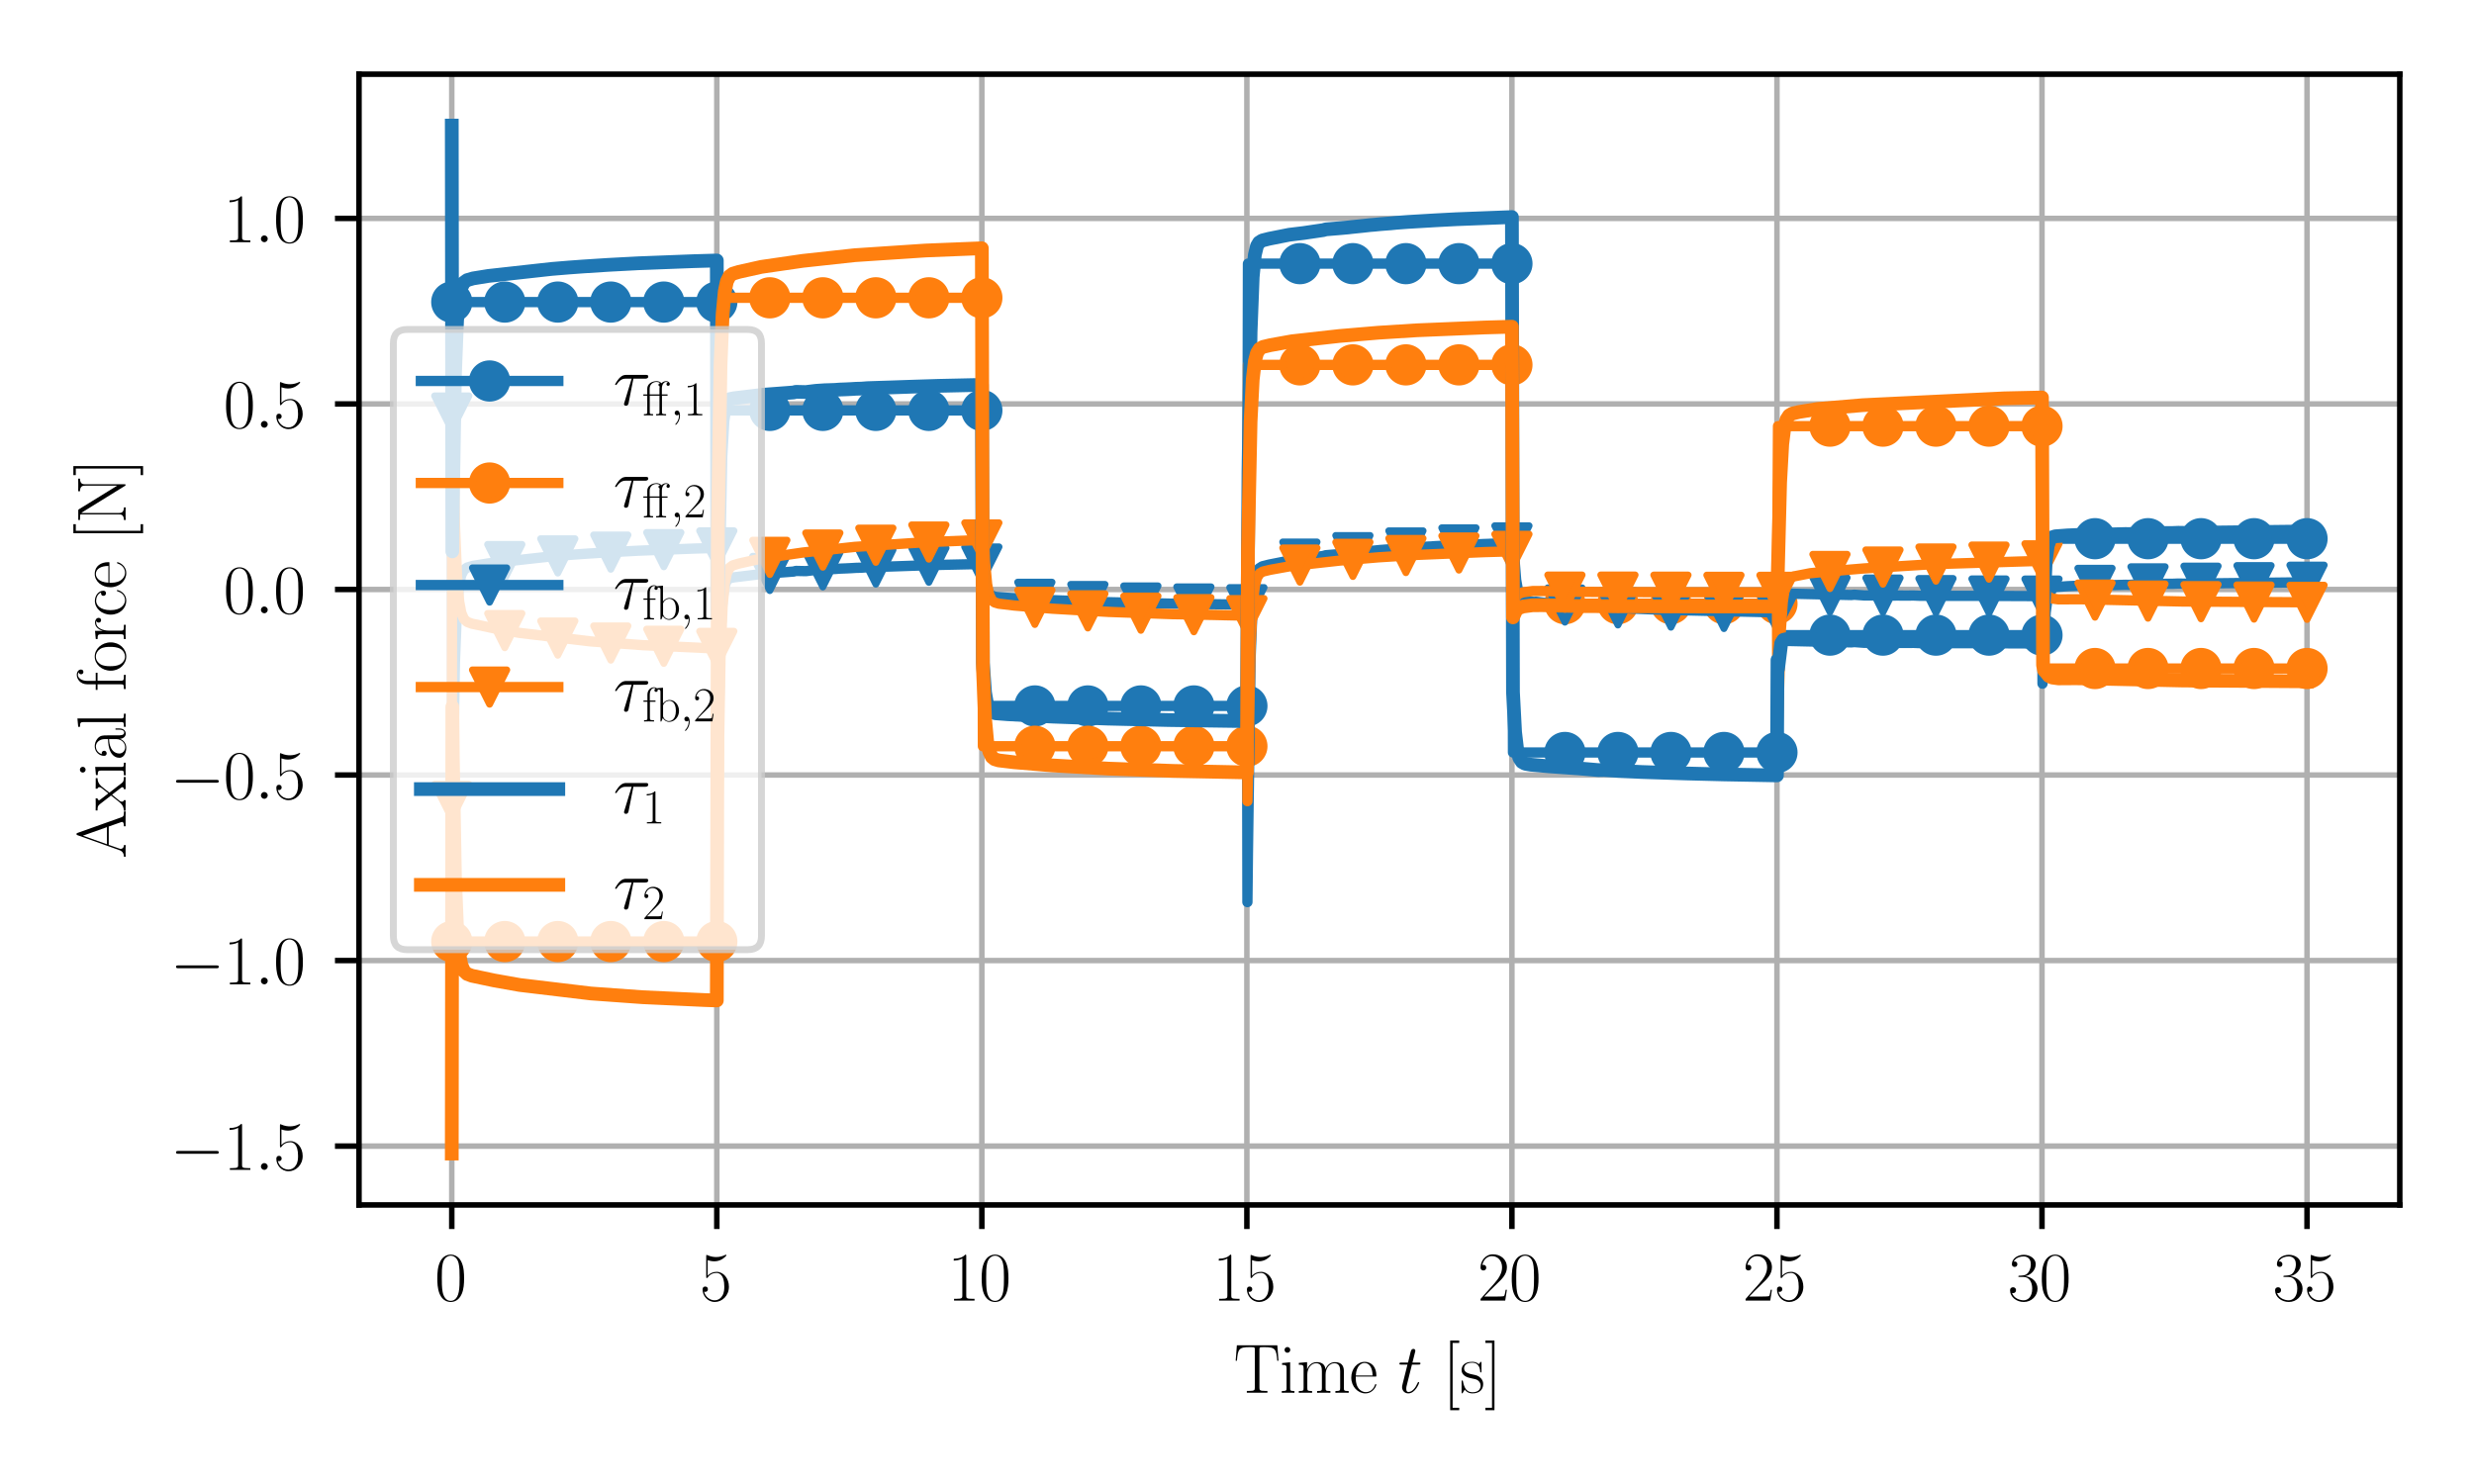 <?xml version="1.0" encoding="utf-8" standalone="no"?>
<!DOCTYPE svg PUBLIC "-//W3C//DTD SVG 1.1//EN"
  "http://www.w3.org/Graphics/SVG/1.1/DTD/svg11.dtd">
<svg xmlns:xlink="http://www.w3.org/1999/xlink" width="360pt" height="216pt" viewBox="0 0 360 216" xmlns="http://www.w3.org/2000/svg" version="1.1">
 <defs>
  <style type="text/css">*{stroke-linejoin: round; stroke-linecap: butt}</style>
 </defs>
 <g id="figure_1">
  <g id="patch_1">
   <path d="M 0 216 
L 360 216 
L 360 0 
L 0 0 
z
" style="fill: #ffffff"/>
  </g>
  <g id="axes_1">
   <g id="patch_2">
    <path d="M 52.241 175.382 
L 349.2 175.382 
L 349.2 10.8 
L 52.241 10.8 
z
" style="fill: #ffffff"/>
   </g>
   <g id="matplotlib.axis_1">
    <g id="xtick_1">
     <g id="line2d_1">
      <path d="M 65.74 175.382 
L 65.74 10.8 
" clip-path="url(#p6fd59ed47b)" style="fill: none; stroke: #b0b0b0; stroke-width: 0.8; stroke-linecap: square"/>
     </g>
     <g id="line2d_2">
      <defs>
       <path id="md7c97a96f8" d="M 0 0 
L 0 3.5 
" style="stroke: #000000; stroke-width: 0.8"/>
      </defs>
      <g>
       <use xlink:href="#md7c97a96f8" x="65.74" y="175.382" style="stroke: #000000; stroke-width: 0.8"/>
      </g>
     </g>
     <g id="text_1">
      <!-- $\mathdefault{0}$ -->
      <g transform="translate(63.249 189.3) scale(0.1 -0.1)">
       <defs>
        <path id="CMR17-30" d="M 2688 2025 
C 2688 2416 2682 3080 2413 3591 
C 2176 4039 1798 4198 1466 4198 
C 1158 4198 768 4058 525 3597 
C 269 3118 243 2524 243 2025 
C 243 1661 250 1106 448 619 
C 723 -39 1216 -128 1466 -128 
C 1760 -128 2208 -7 2470 600 
C 2662 1042 2688 1559 2688 2025 
z
M 1466 -26 
C 1056 -26 813 325 723 812 
C 653 1188 653 1738 653 2096 
C 653 2588 653 2997 736 3387 
C 858 3929 1216 4096 1466 4096 
C 1728 4096 2067 3923 2189 3400 
C 2272 3036 2278 2607 2278 2096 
C 2278 1680 2278 1169 2202 792 
C 2067 95 1690 -26 1466 -26 
z
" transform="scale(0.016)"/>
       </defs>
       <use xlink:href="#CMR17-30" transform="scale(0.996)"/>
      </g>
     </g>
    </g>
    <g id="xtick_2">
     <g id="line2d_3">
      <path d="M 104.306 175.382 
L 104.306 10.8 
" clip-path="url(#p6fd59ed47b)" style="fill: none; stroke: #b0b0b0; stroke-width: 0.8; stroke-linecap: square"/>
     </g>
     <g id="line2d_4">
      <g>
       <use xlink:href="#md7c97a96f8" x="104.306" y="175.382" style="stroke: #000000; stroke-width: 0.8"/>
      </g>
     </g>
     <g id="text_2">
      <!-- $\mathdefault{5}$ -->
      <g transform="translate(101.815 189.3) scale(0.1 -0.1)">
       <defs>
        <path id="CMR17-35" d="M 730 3692 
C 794 3666 1056 3584 1325 3584 
C 1920 3584 2246 3911 2432 4100 
C 2432 4157 2432 4192 2394 4192 
C 2387 4192 2374 4192 2323 4163 
C 2099 4058 1837 3973 1517 3973 
C 1325 3973 1037 3999 723 4139 
C 653 4171 640 4171 634 4171 
C 602 4171 595 4164 595 4037 
L 595 2203 
C 595 2089 595 2057 659 2057 
C 691 2057 704 2070 736 2114 
C 941 2401 1222 2522 1542 2522 
C 1766 2522 2246 2382 2246 1289 
C 2246 1085 2246 715 2054 421 
C 1894 159 1645 25 1370 25 
C 947 25 518 320 403 814 
C 429 807 480 795 506 795 
C 589 795 749 840 749 1038 
C 749 1210 627 1280 506 1280 
C 358 1280 262 1190 262 1011 
C 262 454 704 -128 1382 -128 
C 2042 -128 2669 440 2669 1264 
C 2669 2030 2170 2624 1549 2624 
C 1222 2624 947 2503 730 2274 
L 730 3692 
z
" transform="scale(0.016)"/>
       </defs>
       <use xlink:href="#CMR17-35" transform="scale(0.996)"/>
      </g>
     </g>
    </g>
    <g id="xtick_3">
     <g id="line2d_5">
      <path d="M 142.872 175.382 
L 142.872 10.8 
" clip-path="url(#p6fd59ed47b)" style="fill: none; stroke: #b0b0b0; stroke-width: 0.8; stroke-linecap: square"/>
     </g>
     <g id="line2d_6">
      <g>
       <use xlink:href="#md7c97a96f8" x="142.872" y="175.382" style="stroke: #000000; stroke-width: 0.8"/>
      </g>
     </g>
     <g id="text_3">
      <!-- $\mathdefault{10}$ -->
      <g transform="translate(137.89 189.3) scale(0.1 -0.1)">
       <defs>
        <path id="CMR17-31" d="M 1702 4058 
C 1702 4192 1696 4192 1606 4192 
C 1357 3916 979 3827 621 3827 
C 602 3827 570 3827 563 3808 
C 557 3795 557 3782 557 3648 
C 755 3648 1088 3686 1344 3839 
L 1344 461 
C 1344 236 1331 160 781 160 
L 589 160 
L 589 0 
C 896 0 1216 0 1523 0 
C 1830 0 2150 0 2458 0 
L 2458 160 
L 2266 160 
C 1715 160 1702 230 1702 458 
L 1702 4058 
z
" transform="scale(0.016)"/>
       </defs>
       <use xlink:href="#CMR17-31" transform="scale(0.996)"/>
       <use xlink:href="#CMR17-30" transform="translate(45.69 0) scale(0.996)"/>
      </g>
     </g>
    </g>
    <g id="xtick_4">
     <g id="line2d_7">
      <path d="M 181.438 175.382 
L 181.438 10.8 
" clip-path="url(#p6fd59ed47b)" style="fill: none; stroke: #b0b0b0; stroke-width: 0.8; stroke-linecap: square"/>
     </g>
     <g id="line2d_8">
      <g>
       <use xlink:href="#md7c97a96f8" x="181.438" y="175.382" style="stroke: #000000; stroke-width: 0.8"/>
      </g>
     </g>
     <g id="text_4">
      <!-- $\mathdefault{15}$ -->
      <g transform="translate(176.456 189.3) scale(0.1 -0.1)">
       <use xlink:href="#CMR17-31" transform="scale(0.996)"/>
       <use xlink:href="#CMR17-35" transform="translate(45.69 0) scale(0.996)"/>
      </g>
     </g>
    </g>
    <g id="xtick_5">
     <g id="line2d_9">
      <path d="M 220.004 175.382 
L 220.004 10.8 
" clip-path="url(#p6fd59ed47b)" style="fill: none; stroke: #b0b0b0; stroke-width: 0.8; stroke-linecap: square"/>
     </g>
     <g id="line2d_10">
      <g>
       <use xlink:href="#md7c97a96f8" x="220.004" y="175.382" style="stroke: #000000; stroke-width: 0.8"/>
      </g>
     </g>
     <g id="text_5">
      <!-- $\mathdefault{20}$ -->
      <g transform="translate(215.022 189.3) scale(0.1 -0.1)">
       <defs>
        <path id="CMR17-32" d="M 2669 989 
L 2554 989 
C 2490 536 2438 459 2413 420 
C 2381 369 1920 369 1830 369 
L 602 369 
C 832 619 1280 1072 1824 1597 
C 2214 1967 2669 2402 2669 3035 
C 2669 3790 2067 4224 1395 4224 
C 691 4224 262 3604 262 3030 
C 262 2780 448 2748 525 2748 
C 589 2748 781 2787 781 3010 
C 781 3207 614 3264 525 3264 
C 486 3264 448 3258 422 3245 
C 544 3790 915 4058 1306 4058 
C 1862 4058 2227 3617 2227 3035 
C 2227 2479 1901 2000 1536 1584 
L 262 146 
L 262 0 
L 2515 0 
L 2669 989 
z
" transform="scale(0.016)"/>
       </defs>
       <use xlink:href="#CMR17-32" transform="scale(0.996)"/>
       <use xlink:href="#CMR17-30" transform="translate(45.69 0) scale(0.996)"/>
      </g>
     </g>
    </g>
    <g id="xtick_6">
     <g id="line2d_11">
      <path d="M 258.57 175.382 
L 258.57 10.8 
" clip-path="url(#p6fd59ed47b)" style="fill: none; stroke: #b0b0b0; stroke-width: 0.8; stroke-linecap: square"/>
     </g>
     <g id="line2d_12">
      <g>
       <use xlink:href="#md7c97a96f8" x="258.57" y="175.382" style="stroke: #000000; stroke-width: 0.8"/>
      </g>
     </g>
     <g id="text_6">
      <!-- $\mathdefault{25}$ -->
      <g transform="translate(253.588 189.3) scale(0.1 -0.1)">
       <use xlink:href="#CMR17-32" transform="scale(0.996)"/>
       <use xlink:href="#CMR17-35" transform="translate(45.69 0) scale(0.996)"/>
      </g>
     </g>
    </g>
    <g id="xtick_7">
     <g id="line2d_13">
      <path d="M 297.136 175.382 
L 297.136 10.8 
" clip-path="url(#p6fd59ed47b)" style="fill: none; stroke: #b0b0b0; stroke-width: 0.8; stroke-linecap: square"/>
     </g>
     <g id="line2d_14">
      <g>
       <use xlink:href="#md7c97a96f8" x="297.136" y="175.382" style="stroke: #000000; stroke-width: 0.8"/>
      </g>
     </g>
     <g id="text_7">
      <!-- $\mathdefault{30}$ -->
      <g transform="translate(292.155 189.3) scale(0.1 -0.1)">
       <defs>
        <path id="CMR17-33" d="M 1414 2157 
C 1984 2157 2234 1662 2234 1090 
C 2234 320 1824 25 1453 25 
C 1114 25 563 194 390 693 
C 422 680 454 680 486 680 
C 640 680 755 782 755 948 
C 755 1133 614 1216 486 1216 
C 378 1216 211 1165 211 926 
C 211 335 787 -128 1466 -128 
C 2176 -128 2720 430 2720 1085 
C 2720 1707 2208 2157 1600 2227 
C 2086 2328 2554 2756 2554 3329 
C 2554 3820 2048 4179 1472 4179 
C 890 4179 378 3829 378 3329 
C 378 3110 544 3072 627 3072 
C 762 3072 877 3155 877 3321 
C 877 3486 762 3569 627 3569 
C 602 3569 570 3569 544 3557 
C 730 3959 1235 4032 1459 4032 
C 1683 4032 2106 3925 2106 3320 
C 2106 3143 2080 2828 1862 2550 
C 1670 2304 1453 2304 1242 2284 
C 1210 2284 1062 2269 1037 2269 
C 992 2263 966 2257 966 2208 
C 966 2163 973 2157 1101 2157 
L 1414 2157 
z
" transform="scale(0.016)"/>
       </defs>
       <use xlink:href="#CMR17-33" transform="scale(0.996)"/>
       <use xlink:href="#CMR17-30" transform="translate(45.69 0) scale(0.996)"/>
      </g>
     </g>
    </g>
    <g id="xtick_8">
     <g id="line2d_15">
      <path d="M 335.702 175.382 
L 335.702 10.8 
" clip-path="url(#p6fd59ed47b)" style="fill: none; stroke: #b0b0b0; stroke-width: 0.8; stroke-linecap: square"/>
     </g>
     <g id="line2d_16">
      <g>
       <use xlink:href="#md7c97a96f8" x="335.702" y="175.382" style="stroke: #000000; stroke-width: 0.8"/>
      </g>
     </g>
     <g id="text_8">
      <!-- $\mathdefault{35}$ -->
      <g transform="translate(330.721 189.3) scale(0.1 -0.1)">
       <use xlink:href="#CMR17-33" transform="scale(0.996)"/>
       <use xlink:href="#CMR17-35" transform="translate(45.69 0) scale(0.996)"/>
      </g>
     </g>
    </g>
    <g id="text_9">
     <!-- Time $t$ [s] -->
     <g transform="translate(179.522 202.709) scale(0.1 -0.1)">
      <defs>
       <path id="CMR17-54" d="M 3981 4326 
L 288 4326 
L 179 2918 
L 294 2918 
C 378 3976 467 4160 1453 4160 
C 1568 4160 1754 4160 1805 4154 
C 1926 4135 1926 4058 1926 3912 
L 1926 459 
C 1926 230 1907 160 1376 160 
L 1197 160 
L 1197 0 
C 1504 0 1824 0 2138 0 
C 2451 0 2771 0 3078 0 
L 3078 160 
L 2899 160 
C 2368 160 2349 230 2349 459 
L 2349 3912 
C 2349 4052 2349 4129 2464 4154 
C 2515 4160 2701 4160 2816 4160 
C 3795 4160 3891 3976 3974 2918 
L 4090 2918 
L 3981 4326 
z
" transform="scale(0.016)"/>
       <path id="CMR17-69" d="M 992 3909 
C 992 4049 877 4170 730 4170 
C 589 4170 467 4056 467 3909 
C 467 3769 582 3648 730 3648 
C 870 3648 992 3763 992 3909 
z
M 243 2706 
L 243 2541 
C 602 2541 653 2502 653 2197 
L 653 427 
C 653 184 627 153 218 153 
L 218 -13 
C 371 0 646 0 806 0 
C 960 0 1222 0 1370 -13 
L 1370 153 
C 992 153 979 191 979 420 
L 979 2776 
L 243 2706 
z
" transform="scale(0.016)"/>
       <path id="CMR17-6d" d="M 4326 1933 
C 4326 2252 4269 2790 3507 2790 
C 3072 2790 2771 2496 2656 2151 
L 2650 2151 
C 2573 2676 2195 2790 1837 2790 
C 1331 2790 1069 2400 973 2144 
L 966 2144 
L 966 2790 
L 211 2720 
L 211 2554 
C 589 2554 646 2515 646 2208 
L 646 428 
C 646 184 621 153 211 153 
L 211 -13 
C 365 0 646 0 813 0 
C 979 0 1267 0 1421 -13 
L 1421 153 
C 1011 153 986 178 986 428 
L 986 1658 
C 986 2247 1344 2688 1792 2688 
C 2266 2688 2317 2266 2317 1958 
L 2317 428 
C 2317 184 2291 153 1882 153 
L 1882 -13 
C 2035 0 2317 0 2483 0 
C 2650 0 2938 0 3091 -13 
L 3091 153 
C 2682 153 2656 178 2656 428 
L 2656 1658 
C 2656 2247 3014 2688 3462 2688 
C 3936 2688 3987 2266 3987 1958 
L 3987 428 
C 3987 184 3962 153 3552 153 
L 3552 -13 
C 3706 0 3987 0 4154 0 
C 4320 0 4608 0 4762 -13 
L 4762 153 
C 4352 153 4326 178 4326 428 
L 4326 1933 
z
" transform="scale(0.016)"/>
       <path id="CMR17-65" d="M 2438 1472 
C 2464 1498 2464 1511 2464 1576 
C 2464 2238 2118 2816 1389 2816 
C 710 2816 173 2169 173 1383 
C 173 551 781 -64 1459 -64 
C 2176 -64 2458 607 2458 740 
C 2458 784 2419 784 2406 784 
C 2362 784 2355 771 2330 696 
C 2189 265 1837 51 1504 51 
C 1229 51 954 203 781 480 
C 582 803 582 1176 582 1472 
L 2438 1472 
z
M 589 1568 
C 634 2505 1126 2714 1382 2714 
C 1818 2714 2112 2297 2118 1568 
L 589 1568 
z
" transform="scale(0.016)"/>
       <path id="CMMI12-74" d="M 1286 2566 
L 1875 2566 
C 1997 2566 2061 2566 2061 2681 
C 2061 2752 2022 2752 1894 2752 
L 1331 2752 
L 1568 3692 
C 1594 3781 1594 3794 1594 3840 
C 1594 3943 1510 4000 1427 4000 
C 1376 4000 1229 3981 1178 3775 
L 928 2752 
L 326 2752 
C 198 2752 141 2752 141 2630 
C 141 2566 186 2566 307 2566 
L 877 2566 
L 454 881 
C 403 658 384 594 384 511 
C 384 211 595 -64 954 -64 
C 1600 -64 1946 868 1946 912 
C 1946 951 1920 970 1882 970 
C 1869 970 1843 970 1830 944 
C 1824 938 1818 931 1773 829 
C 1638 511 1344 64 973 64 
C 781 64 768 224 768 364 
C 768 370 768 492 787 568 
L 1286 2566 
z
" transform="scale(0.016)"/>
       <path id="CMR17-5b" d="M 1504 -1600 
L 1504 -1377 
L 902 -1377 
L 902 4544 
L 1504 4544 
L 1504 4767 
L 678 4767 
L 678 -1600 
L 1504 -1600 
z
" transform="scale(0.016)"/>
       <path id="CMR17-73" d="M 1978 2697 
C 1978 2813 1971 2819 1933 2819 
C 1907 2819 1901 2813 1824 2717 
C 1805 2691 1747 2626 1728 2601 
C 1523 2819 1235 2819 1126 2819 
C 416 2819 160 2447 160 2076 
C 160 1498 813 1365 998 1325 
C 1402 1243 1542 1217 1677 1101 
C 1760 1025 1901 884 1901 654 
C 1901 384 1747 38 1158 38 
C 602 38 403 460 288 1021 
C 269 1110 269 1117 218 1117 
C 166 1117 160 1110 160 983 
L 160 63 
C 160 -51 166 -58 205 -58 
C 237 -58 243 -51 275 0 
C 314 57 410 211 448 276 
C 576 103 800 -64 1158 -64 
C 1792 -64 2131 283 2131 784 
C 2131 1112 1958 1285 1875 1362 
C 1683 1561 1459 1606 1190 1657 
C 838 1735 390 1825 390 2217 
C 390 2383 480 2737 1126 2737 
C 1811 2737 1850 2094 1862 1888 
C 1869 1856 1901 1849 1920 1849 
C 1978 1849 1978 1869 1978 1978 
L 1978 2697 
z
" transform="scale(0.016)"/>
       <path id="CMR17-5d" d="M 915 4767 
L 90 4767 
L 90 4544 
L 691 4544 
L 691 -1377 
L 90 -1377 
L 90 -1600 
L 915 -1600 
L 915 4767 
z
" transform="scale(0.016)"/>
      </defs>
      <use xlink:href="#CMR17-54" transform="scale(0.996)"/>
      <use xlink:href="#CMR17-69" transform="translate(66.51 0) scale(0.996)"/>
      <use xlink:href="#CMR17-6d" transform="translate(91.381 0) scale(0.996)"/>
      <use xlink:href="#CMR17-65" transform="translate(168.301 0) scale(0.996)"/>
      <use xlink:href="#CMMI12-74" transform="translate(238.862 0) scale(0.996)"/>
      <use xlink:href="#CMR17-5b" transform="translate(304.164 0) scale(0.996)"/>
      <use xlink:href="#CMR17-73" transform="translate(329.036 0) scale(0.996)"/>
      <use xlink:href="#CMR17-5d" transform="translate(364.837 0) scale(0.996)"/>
     </g>
    </g>
   </g>
   <g id="matplotlib.axis_2">
    <g id="ytick_1">
     <g id="line2d_17">
      <path d="M 52.241 166.818 
L 349.2 166.818 
" clip-path="url(#p6fd59ed47b)" style="fill: none; stroke: #b0b0b0; stroke-width: 0.8; stroke-linecap: square"/>
     </g>
     <g id="line2d_18">
      <defs>
       <path id="ma8f5041eb6" d="M 0 0 
L -3.5 0 
" style="stroke: #000000; stroke-width: 0.8"/>
      </defs>
      <g>
       <use xlink:href="#ma8f5041eb6" x="52.241" y="166.818" style="stroke: #000000; stroke-width: 0.8"/>
      </g>
     </g>
     <g id="text_10">
      <!-- $\mathdefault{−1.5}$ -->
      <g transform="translate(24.763 170.277) scale(0.1 -0.1)">
       <defs>
        <path id="CMSY10-0" d="M 4218 1472 
C 4326 1472 4442 1472 4442 1600 
C 4442 1728 4326 1728 4218 1728 
L 755 1728 
C 646 1728 531 1728 531 1600 
C 531 1472 646 1472 755 1472 
L 4218 1472 
z
" transform="scale(0.016)"/>
        <path id="CMMI12-3a" d="M 1178 307 
C 1178 492 1024 619 870 619 
C 685 619 557 466 557 313 
C 557 128 710 0 864 0 
C 1050 0 1178 153 1178 307 
z
" transform="scale(0.016)"/>
       </defs>
       <use xlink:href="#CMSY10-0" transform="scale(0.996)"/>
       <use xlink:href="#CMR17-31" transform="translate(77.487 0) scale(0.996)"/>
       <use xlink:href="#CMMI12-3a" transform="translate(123.178 0) scale(0.996)"/>
       <use xlink:href="#CMR17-35" transform="translate(150.275 0) scale(0.996)"/>
      </g>
     </g>
    </g>
    <g id="ytick_2">
     <g id="line2d_19">
      <path d="M 52.241 139.813 
L 349.2 139.813 
" clip-path="url(#p6fd59ed47b)" style="fill: none; stroke: #b0b0b0; stroke-width: 0.8; stroke-linecap: square"/>
     </g>
     <g id="line2d_20">
      <g>
       <use xlink:href="#ma8f5041eb6" x="52.241" y="139.813" style="stroke: #000000; stroke-width: 0.8"/>
      </g>
     </g>
     <g id="text_11">
      <!-- $\mathdefault{−1.0}$ -->
      <g transform="translate(24.763 143.272) scale(0.1 -0.1)">
       <use xlink:href="#CMSY10-0" transform="scale(0.996)"/>
       <use xlink:href="#CMR17-31" transform="translate(77.487 0) scale(0.996)"/>
       <use xlink:href="#CMMI12-3a" transform="translate(123.178 0) scale(0.996)"/>
       <use xlink:href="#CMR17-30" transform="translate(150.275 0) scale(0.996)"/>
      </g>
     </g>
    </g>
    <g id="ytick_3">
     <g id="line2d_21">
      <path d="M 52.241 112.807 
L 349.2 112.807 
" clip-path="url(#p6fd59ed47b)" style="fill: none; stroke: #b0b0b0; stroke-width: 0.8; stroke-linecap: square"/>
     </g>
     <g id="line2d_22">
      <g>
       <use xlink:href="#ma8f5041eb6" x="52.241" y="112.807" style="stroke: #000000; stroke-width: 0.8"/>
      </g>
     </g>
     <g id="text_12">
      <!-- $\mathdefault{−0.5}$ -->
      <g transform="translate(24.763 116.267) scale(0.1 -0.1)">
       <use xlink:href="#CMSY10-0" transform="scale(0.996)"/>
       <use xlink:href="#CMR17-30" transform="translate(77.487 0) scale(0.996)"/>
       <use xlink:href="#CMMI12-3a" transform="translate(123.178 0) scale(0.996)"/>
       <use xlink:href="#CMR17-35" transform="translate(150.275 0) scale(0.996)"/>
      </g>
     </g>
    </g>
    <g id="ytick_4">
     <g id="line2d_23">
      <path d="M 52.241 85.802 
L 349.2 85.802 
" clip-path="url(#p6fd59ed47b)" style="fill: none; stroke: #b0b0b0; stroke-width: 0.8; stroke-linecap: square"/>
     </g>
     <g id="line2d_24">
      <g>
       <use xlink:href="#ma8f5041eb6" x="52.241" y="85.802" style="stroke: #000000; stroke-width: 0.8"/>
      </g>
     </g>
     <g id="text_13">
      <!-- $\mathdefault{0.0}$ -->
      <g transform="translate(32.511 89.262) scale(0.1 -0.1)">
       <use xlink:href="#CMR17-30" transform="scale(0.996)"/>
       <use xlink:href="#CMMI12-3a" transform="translate(45.69 0) scale(0.996)"/>
       <use xlink:href="#CMR17-30" transform="translate(72.788 0) scale(0.996)"/>
      </g>
     </g>
    </g>
    <g id="ytick_5">
     <g id="line2d_25">
      <path d="M 52.241 58.797 
L 349.2 58.797 
" clip-path="url(#p6fd59ed47b)" style="fill: none; stroke: #b0b0b0; stroke-width: 0.8; stroke-linecap: square"/>
     </g>
     <g id="line2d_26">
      <g>
       <use xlink:href="#ma8f5041eb6" x="52.241" y="58.797" style="stroke: #000000; stroke-width: 0.8"/>
      </g>
     </g>
     <g id="text_14">
      <!-- $\mathdefault{0.5}$ -->
      <g transform="translate(32.511 62.256) scale(0.1 -0.1)">
       <use xlink:href="#CMR17-30" transform="scale(0.996)"/>
       <use xlink:href="#CMMI12-3a" transform="translate(45.69 0) scale(0.996)"/>
       <use xlink:href="#CMR17-35" transform="translate(72.788 0) scale(0.996)"/>
      </g>
     </g>
    </g>
    <g id="ytick_6">
     <g id="line2d_27">
      <path d="M 52.241 31.792 
L 349.2 31.792 
" clip-path="url(#p6fd59ed47b)" style="fill: none; stroke: #b0b0b0; stroke-width: 0.8; stroke-linecap: square"/>
     </g>
     <g id="line2d_28">
      <g>
       <use xlink:href="#ma8f5041eb6" x="52.241" y="31.792" style="stroke: #000000; stroke-width: 0.8"/>
      </g>
     </g>
     <g id="text_15">
      <!-- $\mathdefault{1.0}$ -->
      <g transform="translate(32.511 35.251) scale(0.1 -0.1)">
       <use xlink:href="#CMR17-31" transform="scale(0.996)"/>
       <use xlink:href="#CMMI12-3a" transform="translate(45.69 0) scale(0.996)"/>
       <use xlink:href="#CMR17-30" transform="translate(72.788 0) scale(0.996)"/>
      </g>
     </g>
    </g>
    <g id="text_16">
     <!-- Axial force [N] -->
     <g transform="translate(18.272 124.93) rotate(-90) scale(0.1 -0.1)">
      <defs>
       <path id="CMR17-41" d="M 2323 4378 
C 2291 4461 2278 4480 2214 4480 
C 2150 4480 2138 4461 2106 4378 
L 749 566 
C 627 223 371 153 147 153 
L 147 -13 
C 262 0 518 0 640 0 
C 800 0 1056 0 1210 -13 
L 1210 153 
C 909 153 864 361 864 439 
C 864 497 877 530 890 569 
L 1229 1536 
L 2906 1536 
L 3290 442 
C 3322 365 3322 352 3322 327 
C 3322 153 3046 153 2925 153 
L 2925 0 
C 3110 0 3443 0 3642 0 
C 3808 0 4128 0 4282 -13 
L 4282 153 
C 3942 153 3827 153 3744 387 
L 2323 4378 
z
M 2067 3893 
L 2848 1702 
L 1286 1702 
L 2067 3893 
z
" transform="scale(0.016)"/>
       <path id="CMR17-78" d="M 1664 1477 
C 1856 1726 2074 2006 2253 2216 
C 2464 2458 2707 2560 2989 2560 
L 2989 2726 
C 2880 2726 2656 2726 2541 2726 
C 2368 2726 2170 2726 2022 2732 
L 2022 2566 
C 2112 2553 2163 2489 2163 2400 
C 2163 2285 2099 2215 2067 2171 
L 1594 1573 
L 1030 2306 
C 973 2376 973 2388 973 2420 
C 973 2497 1037 2560 1146 2560 
L 1146 2732 
C 992 2726 717 2726 557 2726 
C 384 2726 179 2726 38 2732 
L 38 2560 
C 384 2560 461 2534 614 2343 
L 1350 1395 
C 1363 1382 1395 1344 1395 1325 
C 1395 1299 838 619 768 530 
C 480 185 179 160 6 160 
L 6 0 
C 115 0 339 0 454 0 
C 582 0 864 0 979 -6 
L 979 160 
C 941 166 838 179 838 325 
C 838 440 890 510 947 586 
L 1478 1236 
L 2035 512 
C 2086 442 2163 346 2163 301 
C 2163 211 2086 160 1984 160 
L 1984 -6 
C 2138 0 2413 0 2573 0 
C 2746 0 2950 0 3091 -6 
L 3091 160 
C 2771 160 2675 172 2522 370 
L 1664 1477 
z
" transform="scale(0.016)"/>
       <path id="CMR17-61" d="M 2304 1653 
C 2304 2072 2304 2294 2035 2543 
C 1798 2752 1523 2816 1306 2816 
C 800 2816 435 2407 435 1971 
C 435 1728 627 1728 666 1728 
C 749 1728 896 1778 896 1954 
C 896 2112 774 2181 666 2181 
C 640 2181 608 2174 589 2168 
C 723 2592 1069 2714 1293 2714 
C 1613 2714 1965 2429 1965 1885 
L 1965 1600 
C 1587 1600 1133 1549 774 1357 
C 371 1133 256 813 256 570 
C 256 77 832 -64 1171 -64 
C 1523 -64 1850 139 1990 511 
C 2003 233 2182 -18 2464 -18 
C 2598 -18 2938 70 2938 567 
L 2938 920 
L 2822 920 
L 2822 562 
C 2822 178 2650 128 2566 128 
C 2304 128 2304 458 2304 738 
L 2304 1653 
z
M 1965 870 
C 1965 317 1568 38 1216 38 
C 896 38 646 275 646 570 
C 646 761 730 1100 1101 1305 
C 1408 1478 1760 1504 1965 1504 
L 1965 870 
z
" transform="scale(0.016)"/>
       <path id="CMR17-6c" d="M 979 4396 
L 218 4326 
L 218 4160 
C 595 4160 653 4122 653 3817 
L 653 426 
C 653 184 627 153 218 153 
L 218 -13 
C 371 0 653 0 813 0 
C 979 0 1261 0 1414 -13 
L 1414 153 
C 1005 153 979 178 979 426 
L 979 4396 
z
" transform="scale(0.016)"/>
       <path id="CMR17-66" d="M 979 2560 
L 1709 2560 
L 1709 2725 
L 966 2725 
L 966 3494 
C 966 4022 1235 4352 1510 4352 
C 1594 4352 1690 4327 1754 4282 
C 1702 4269 1568 4225 1568 4067 
C 1568 3901 1696 3850 1786 3850 
C 1875 3850 2003 3901 2003 4067 
C 2003 4308 1773 4454 1517 4454 
C 1152 4454 653 4156 653 3481 
L 653 2725 
L 141 2725 
L 141 2560 
L 653 2560 
L 653 427 
C 653 184 627 153 218 153 
L 218 -13 
C 371 0 666 0 832 0 
C 1018 0 1344 0 1517 -13 
L 1517 153 
C 1056 153 979 153 979 439 
L 979 2560 
z
" transform="scale(0.016)"/>
       <path id="CMR17-6f" d="M 2758 1356 
C 2758 2176 2163 2816 1466 2816 
C 768 2816 173 2176 173 1356 
C 173 551 768 -64 1466 -64 
C 2163 -64 2758 551 2758 1356 
z
M 1466 51 
C 1165 51 909 230 762 480 
C 602 767 582 1126 582 1408 
C 582 1677 595 2010 762 2298 
C 890 2509 1139 2714 1466 2714 
C 1754 2714 1997 2554 2150 2330 
C 2349 2029 2349 1607 2349 1408 
C 2349 1158 2336 775 2163 467 
C 1984 173 1709 51 1466 51 
z
" transform="scale(0.016)"/>
       <path id="CMR17-72" d="M 960 1497 
C 960 2112 1222 2688 1702 2688 
C 1747 2688 1792 2682 1837 2662 
C 1837 2662 1696 2617 1696 2452 
C 1696 2298 1818 2234 1914 2234 
C 1990 2234 2131 2279 2131 2458 
C 2131 2663 1926 2790 1709 2790 
C 1222 2790 1011 2317 947 2093 
L 941 2093 
L 941 2790 
L 198 2720 
L 198 2554 
C 576 2554 634 2515 634 2208 
L 634 428 
C 634 184 608 153 198 153 
L 198 -13 
C 352 0 646 0 813 0 
C 998 0 1325 0 1498 -13 
L 1498 153 
C 1037 153 960 153 960 440 
L 960 1497 
z
" transform="scale(0.016)"/>
       <path id="CMR17-63" d="M 2234 2240 
C 2112 2240 1933 2240 1933 2017 
C 1933 1838 2080 1787 2163 1787 
C 2208 1787 2394 1807 2394 2024 
C 2394 2467 1958 2803 1466 2803 
C 787 2803 211 2178 211 1363 
C 211 516 813 -64 1466 -64 
C 2259 -64 2458 677 2458 748 
C 2458 774 2451 793 2406 793 
C 2362 793 2355 787 2330 703 
C 2163 180 1798 51 1523 51 
C 1114 51 621 427 621 1369 
C 621 2338 1094 2688 1472 2688 
C 1722 2688 2093 2573 2234 2240 
z
" transform="scale(0.016)"/>
       <path id="CMR17-4e" d="M 1312 4250 
C 1267 4320 1261 4320 1139 4320 
L 326 4320 
L 326 4160 
L 448 4160 
C 704 4160 819 4129 838 4122 
L 838 610 
C 838 451 838 153 326 153 
L 326 -13 
C 474 0 742 0 902 0 
C 1062 0 1331 0 1478 -13 
L 1478 153 
C 966 153 966 451 966 610 
L 966 4033 
C 1011 3995 1011 3982 1056 3919 
L 3430 76 
C 3475 0 3494 0 3526 0 
C 3590 0 3590 19 3590 139 
L 3590 3705 
C 3590 3863 3590 4160 4102 4160 
L 4102 4326 
C 3955 4320 3686 4320 3526 4320 
C 3366 4320 3098 4320 2950 4326 
L 2950 4160 
C 3462 4160 3462 3862 3462 3703 
L 3462 763 
L 1312 4250 
z
" transform="scale(0.016)"/>
      </defs>
      <use xlink:href="#CMR17-41" transform="scale(0.996)"/>
      <use xlink:href="#CMR17-78" transform="translate(69.072 0) scale(0.996)"/>
      <use xlink:href="#CMR17-69" transform="translate(117.365 0) scale(0.996)"/>
      <use xlink:href="#CMR17-61" transform="translate(142.236 0) scale(0.996)"/>
      <use xlink:href="#CMR17-6c" transform="translate(187.927 0) scale(0.996)"/>
      <use xlink:href="#CMR17-66" transform="translate(242.874 0) scale(0.996)"/>
      <use xlink:href="#CMR17-6f" transform="translate(270.347 0) scale(0.996)"/>
      <use xlink:href="#CMR17-72" transform="translate(316.038 0) scale(0.996)"/>
      <use xlink:href="#CMR17-63" transform="translate(351.319 0) scale(0.996)"/>
      <use xlink:href="#CMR17-65" transform="translate(391.804 0) scale(0.996)"/>
      <use xlink:href="#CMR17-5b" transform="translate(462.366 0) scale(0.996)"/>
      <use xlink:href="#CMR17-4e" transform="translate(487.237 0) scale(0.996)"/>
      <use xlink:href="#CMR17-5d" transform="translate(556.309 0) scale(0.996)"/>
     </g>
    </g>
   </g>
   <g id="line2d_29">
    <path d="M 65.74 43.967 
L 104.306 43.967 
L 104.46 59.735 
L 142.872 59.735 
L 143.026 102.751 
L 181.438 102.751 
L 181.592 38.375 
L 220.004 38.375 
L 220.158 109.524 
L 258.57 109.524 
L 258.724 92.446 
L 297.136 92.446 
L 297.29 78.409 
L 335.702 78.409 
L 335.702 78.409 
" clip-path="url(#p6fd59ed47b)" style="fill: none; stroke: #1f77b4; stroke-width: 1.5; stroke-linecap: square"/>
    <defs>
     <path id="m986275d967" d="M 0 2.5 
C 0.663 2.5 1.299 2.237 1.768 1.768 
C 2.237 1.299 2.5 0.663 2.5 0 
C 2.5 -0.663 2.237 -1.299 1.768 -1.768 
C 1.299 -2.237 0.663 -2.5 0 -2.5 
C -0.663 -2.5 -1.299 -2.237 -1.768 -1.768 
C -2.237 -1.299 -2.5 -0.663 -2.5 0 
C -2.5 0.663 -2.237 1.299 -1.768 1.768 
C -1.299 2.237 -0.663 2.5 0 2.5 
z
" style="stroke: #1f77b4"/>
    </defs>
    <g clip-path="url(#p6fd59ed47b)">
     <use xlink:href="#m986275d967" x="65.74" y="43.967" style="fill: #1f77b4; stroke: #1f77b4"/>
     <use xlink:href="#m986275d967" x="73.453" y="43.967" style="fill: #1f77b4; stroke: #1f77b4"/>
     <use xlink:href="#m986275d967" x="81.166" y="43.967" style="fill: #1f77b4; stroke: #1f77b4"/>
     <use xlink:href="#m986275d967" x="88.879" y="43.967" style="fill: #1f77b4; stroke: #1f77b4"/>
     <use xlink:href="#m986275d967" x="96.592" y="43.967" style="fill: #1f77b4; stroke: #1f77b4"/>
     <use xlink:href="#m986275d967" x="104.306" y="43.967" style="fill: #1f77b4; stroke: #1f77b4"/>
     <use xlink:href="#m986275d967" x="112.019" y="59.735" style="fill: #1f77b4; stroke: #1f77b4"/>
     <use xlink:href="#m986275d967" x="119.732" y="59.735" style="fill: #1f77b4; stroke: #1f77b4"/>
     <use xlink:href="#m986275d967" x="127.445" y="59.735" style="fill: #1f77b4; stroke: #1f77b4"/>
     <use xlink:href="#m986275d967" x="135.158" y="59.735" style="fill: #1f77b4; stroke: #1f77b4"/>
     <use xlink:href="#m986275d967" x="142.872" y="59.735" style="fill: #1f77b4; stroke: #1f77b4"/>
     <use xlink:href="#m986275d967" x="150.585" y="102.751" style="fill: #1f77b4; stroke: #1f77b4"/>
     <use xlink:href="#m986275d967" x="158.298" y="102.751" style="fill: #1f77b4; stroke: #1f77b4"/>
     <use xlink:href="#m986275d967" x="166.011" y="102.751" style="fill: #1f77b4; stroke: #1f77b4"/>
     <use xlink:href="#m986275d967" x="173.725" y="102.751" style="fill: #1f77b4; stroke: #1f77b4"/>
     <use xlink:href="#m986275d967" x="181.438" y="102.751" style="fill: #1f77b4; stroke: #1f77b4"/>
     <use xlink:href="#m986275d967" x="189.151" y="38.375" style="fill: #1f77b4; stroke: #1f77b4"/>
     <use xlink:href="#m986275d967" x="196.864" y="38.375" style="fill: #1f77b4; stroke: #1f77b4"/>
     <use xlink:href="#m986275d967" x="204.577" y="38.375" style="fill: #1f77b4; stroke: #1f77b4"/>
     <use xlink:href="#m986275d967" x="212.291" y="38.375" style="fill: #1f77b4; stroke: #1f77b4"/>
     <use xlink:href="#m986275d967" x="220.004" y="38.375" style="fill: #1f77b4; stroke: #1f77b4"/>
     <use xlink:href="#m986275d967" x="227.717" y="109.524" style="fill: #1f77b4; stroke: #1f77b4"/>
     <use xlink:href="#m986275d967" x="235.43" y="109.524" style="fill: #1f77b4; stroke: #1f77b4"/>
     <use xlink:href="#m986275d967" x="243.143" y="109.524" style="fill: #1f77b4; stroke: #1f77b4"/>
     <use xlink:href="#m986275d967" x="250.857" y="109.524" style="fill: #1f77b4; stroke: #1f77b4"/>
     <use xlink:href="#m986275d967" x="258.57" y="109.524" style="fill: #1f77b4; stroke: #1f77b4"/>
     <use xlink:href="#m986275d967" x="266.283" y="92.446" style="fill: #1f77b4; stroke: #1f77b4"/>
     <use xlink:href="#m986275d967" x="273.996" y="92.446" style="fill: #1f77b4; stroke: #1f77b4"/>
     <use xlink:href="#m986275d967" x="281.709" y="92.446" style="fill: #1f77b4; stroke: #1f77b4"/>
     <use xlink:href="#m986275d967" x="289.423" y="92.446" style="fill: #1f77b4; stroke: #1f77b4"/>
     <use xlink:href="#m986275d967" x="297.136" y="92.446" style="fill: #1f77b4; stroke: #1f77b4"/>
     <use xlink:href="#m986275d967" x="304.849" y="78.409" style="fill: #1f77b4; stroke: #1f77b4"/>
     <use xlink:href="#m986275d967" x="312.562" y="78.409" style="fill: #1f77b4; stroke: #1f77b4"/>
     <use xlink:href="#m986275d967" x="320.275" y="78.409" style="fill: #1f77b4; stroke: #1f77b4"/>
     <use xlink:href="#m986275d967" x="327.989" y="78.409" style="fill: #1f77b4; stroke: #1f77b4"/>
     <use xlink:href="#m986275d967" x="335.702" y="78.409" style="fill: #1f77b4; stroke: #1f77b4"/>
    </g>
   </g>
   <g id="line2d_30">
    <path d="M 65.74 137.045 
L 104.306 137.045 
L 104.46 43.347 
L 142.872 43.347 
L 143.026 108.617 
L 181.438 108.617 
L 181.592 53.108 
L 220.004 53.108 
L 220.158 87.871 
L 258.57 87.871 
L 258.724 62.027 
L 297.136 62.027 
L 297.29 97.304 
L 335.702 97.304 
L 335.702 97.304 
" clip-path="url(#p6fd59ed47b)" style="fill: none; stroke: #ff7f0e; stroke-width: 1.5; stroke-linecap: square"/>
    <defs>
     <path id="mee0674f125" d="M 0 2.5 
C 0.663 2.5 1.299 2.237 1.768 1.768 
C 2.237 1.299 2.5 0.663 2.5 0 
C 2.5 -0.663 2.237 -1.299 1.768 -1.768 
C 1.299 -2.237 0.663 -2.5 0 -2.5 
C -0.663 -2.5 -1.299 -2.237 -1.768 -1.768 
C -2.237 -1.299 -2.5 -0.663 -2.5 0 
C -2.5 0.663 -2.237 1.299 -1.768 1.768 
C -1.299 2.237 -0.663 2.5 0 2.5 
z
" style="stroke: #ff7f0e"/>
    </defs>
    <g clip-path="url(#p6fd59ed47b)">
     <use xlink:href="#mee0674f125" x="65.74" y="137.045" style="fill: #ff7f0e; stroke: #ff7f0e"/>
     <use xlink:href="#mee0674f125" x="73.453" y="137.045" style="fill: #ff7f0e; stroke: #ff7f0e"/>
     <use xlink:href="#mee0674f125" x="81.166" y="137.045" style="fill: #ff7f0e; stroke: #ff7f0e"/>
     <use xlink:href="#mee0674f125" x="88.879" y="137.045" style="fill: #ff7f0e; stroke: #ff7f0e"/>
     <use xlink:href="#mee0674f125" x="96.592" y="137.045" style="fill: #ff7f0e; stroke: #ff7f0e"/>
     <use xlink:href="#mee0674f125" x="104.306" y="137.045" style="fill: #ff7f0e; stroke: #ff7f0e"/>
     <use xlink:href="#mee0674f125" x="112.019" y="43.347" style="fill: #ff7f0e; stroke: #ff7f0e"/>
     <use xlink:href="#mee0674f125" x="119.732" y="43.347" style="fill: #ff7f0e; stroke: #ff7f0e"/>
     <use xlink:href="#mee0674f125" x="127.445" y="43.347" style="fill: #ff7f0e; stroke: #ff7f0e"/>
     <use xlink:href="#mee0674f125" x="135.158" y="43.347" style="fill: #ff7f0e; stroke: #ff7f0e"/>
     <use xlink:href="#mee0674f125" x="142.872" y="43.347" style="fill: #ff7f0e; stroke: #ff7f0e"/>
     <use xlink:href="#mee0674f125" x="150.585" y="108.617" style="fill: #ff7f0e; stroke: #ff7f0e"/>
     <use xlink:href="#mee0674f125" x="158.298" y="108.617" style="fill: #ff7f0e; stroke: #ff7f0e"/>
     <use xlink:href="#mee0674f125" x="166.011" y="108.617" style="fill: #ff7f0e; stroke: #ff7f0e"/>
     <use xlink:href="#mee0674f125" x="173.725" y="108.617" style="fill: #ff7f0e; stroke: #ff7f0e"/>
     <use xlink:href="#mee0674f125" x="181.438" y="108.617" style="fill: #ff7f0e; stroke: #ff7f0e"/>
     <use xlink:href="#mee0674f125" x="189.151" y="53.108" style="fill: #ff7f0e; stroke: #ff7f0e"/>
     <use xlink:href="#mee0674f125" x="196.864" y="53.108" style="fill: #ff7f0e; stroke: #ff7f0e"/>
     <use xlink:href="#mee0674f125" x="204.577" y="53.108" style="fill: #ff7f0e; stroke: #ff7f0e"/>
     <use xlink:href="#mee0674f125" x="212.291" y="53.108" style="fill: #ff7f0e; stroke: #ff7f0e"/>
     <use xlink:href="#mee0674f125" x="220.004" y="53.108" style="fill: #ff7f0e; stroke: #ff7f0e"/>
     <use xlink:href="#mee0674f125" x="227.717" y="87.871" style="fill: #ff7f0e; stroke: #ff7f0e"/>
     <use xlink:href="#mee0674f125" x="235.43" y="87.871" style="fill: #ff7f0e; stroke: #ff7f0e"/>
     <use xlink:href="#mee0674f125" x="243.143" y="87.871" style="fill: #ff7f0e; stroke: #ff7f0e"/>
     <use xlink:href="#mee0674f125" x="250.857" y="87.871" style="fill: #ff7f0e; stroke: #ff7f0e"/>
     <use xlink:href="#mee0674f125" x="258.57" y="87.871" style="fill: #ff7f0e; stroke: #ff7f0e"/>
     <use xlink:href="#mee0674f125" x="266.283" y="62.027" style="fill: #ff7f0e; stroke: #ff7f0e"/>
     <use xlink:href="#mee0674f125" x="273.996" y="62.027" style="fill: #ff7f0e; stroke: #ff7f0e"/>
     <use xlink:href="#mee0674f125" x="281.709" y="62.027" style="fill: #ff7f0e; stroke: #ff7f0e"/>
     <use xlink:href="#mee0674f125" x="289.423" y="62.027" style="fill: #ff7f0e; stroke: #ff7f0e"/>
     <use xlink:href="#mee0674f125" x="297.136" y="62.027" style="fill: #ff7f0e; stroke: #ff7f0e"/>
     <use xlink:href="#mee0674f125" x="304.849" y="97.304" style="fill: #ff7f0e; stroke: #ff7f0e"/>
     <use xlink:href="#mee0674f125" x="312.562" y="97.304" style="fill: #ff7f0e; stroke: #ff7f0e"/>
     <use xlink:href="#mee0674f125" x="320.275" y="97.304" style="fill: #ff7f0e; stroke: #ff7f0e"/>
     <use xlink:href="#mee0674f125" x="327.989" y="97.304" style="fill: #ff7f0e; stroke: #ff7f0e"/>
     <use xlink:href="#mee0674f125" x="335.702" y="97.304" style="fill: #ff7f0e; stroke: #ff7f0e"/>
    </g>
   </g>
   <g id="line2d_31">
    <path d="M 65.74 60.117 
L 65.817 122.089 
L 65.894 114.875 
L 66.202 96.328 
L 66.511 88.448 
L 66.819 85.113 
L 67.128 83.679 
L 67.514 82.946 
L 67.976 82.61 
L 68.825 82.362 
L 71.062 82 
L 80.24 80.983 
L 82.786 80.773 
L 84.868 80.621 
L 88.494 80.388 
L 92.89 80.155 
L 100.912 79.849 
L 104.306 79.752 
L 104.383 116.015 
L 104.46 112.31 
L 104.846 92.523 
L 105.154 87.244 
L 105.463 85.231 
L 105.771 84.479 
L 106.157 84.165 
L 106.774 84.037 
L 107.314 83.971 
L 111.016 83.526 
L 115.49 83.189 
L 115.798 83.099 
L 117.264 83.13 
L 118.729 82.951 
L 120.041 82.863 
L 120.58 82.849 
L 121.506 82.816 
L 122.2 82.765 
L 123.049 82.733 
L 123.82 82.696 
L 124.591 82.65 
L 125.363 82.63 
L 126.211 82.564 
L 128.139 82.5 
L 129.759 82.45 
L 132.922 82.342 
L 136.547 82.228 
L 141.56 82.118 
L 142.872 82.094 
L 142.949 77.676 
L 143.026 79.533 
L 143.334 83.83 
L 143.643 85.614 
L 143.952 86.356 
L 144.337 86.714 
L 144.877 86.872 
L 146.651 87.01 
L 153.13 87.354 
L 161.229 87.648 
L 170.022 87.854 
L 181.438 88.013 
L 181.515 131.303 
L 181.592 124.1 
L 181.978 95.752 
L 182.286 87.727 
L 182.595 84.523 
L 182.903 83.245 
L 183.212 82.726 
L 183.675 82.429 
L 184.677 82.175 
L 187.608 81.594 
L 189.691 81.341 
L 192.545 80.919 
L 192.93 80.811 
L 194.936 80.644 
L 196.17 80.533 
L 196.71 80.47 
L 197.867 80.35 
L 198.407 80.295 
L 199.332 80.19 
L 200.027 80.134 
L 200.798 80.055 
L 201.569 79.995 
L 202.341 79.938 
L 203.189 79.853 
L 204.886 79.729 
L 208.897 79.49 
L 211.905 79.333 
L 220.004 79.023 
L 220.081 73.852 
L 220.312 80.539 
L 220.621 84.417 
L 220.929 86.148 
L 221.238 86.905 
L 221.624 87.3 
L 222.163 87.498 
L 223.243 87.603 
L 223.475 87.573 
L 224.786 87.753 
L 229.105 88.098 
L 229.645 88.119 
L 231.419 88.253 
L 232.422 88.336 
L 233.116 88.361 
L 235.276 88.458 
L 237.59 88.587 
L 240.058 88.686 
L 243.606 88.801 
L 258.57 89.14 
L 258.647 89.434 
L 258.724 90.72 
L 259.187 86.993 
L 259.495 86.499 
L 259.881 86.394 
L 269.368 86.607 
L 269.831 86.562 
L 271.297 86.669 
L 272.916 86.662 
L 273.379 86.694 
L 274.69 86.69 
L 275.23 86.684 
L 276.156 86.681 
L 276.85 86.684 
L 277.621 86.686 
L 278.47 86.679 
L 279.318 86.715 
L 282.481 86.724 
L 284.872 86.728 
L 287.34 86.728 
L 295.439 86.761 
L 297.136 86.764 
L 297.213 99.507 
L 297.29 98.567 
L 297.676 89.146 
L 297.984 86.818 
L 298.293 85.935 
L 298.601 85.603 
L 299.064 85.452 
L 300.838 85.323 
L 303.615 85.199 
L 307.626 85.161 
L 309.323 85.118 
L 309.786 85.131 
L 311.097 85.039 
L 313.874 85.002 
L 314.568 84.981 
L 315.416 84.97 
L 316.187 84.968 
L 316.959 84.938 
L 317.884 84.953 
L 335.702 84.749 
L 335.702 84.749 
" clip-path="url(#p6fd59ed47b)" style="fill: none; stroke: #1f77b4; stroke-width: 1.5; stroke-linecap: square"/>
    <defs>
     <path id="m55a3c6bf0d" d="M -0 2.5 
L 2.5 -2.5 
L -2.5 -2.5 
z
" style="stroke: #1f77b4; stroke-linejoin: miter"/>
    </defs>
    <g clip-path="url(#p6fd59ed47b)">
     <use xlink:href="#m55a3c6bf0d" x="65.74" y="60.117" style="fill: #1f77b4; stroke: #1f77b4; stroke-linejoin: miter"/>
     <use xlink:href="#m55a3c6bf0d" x="73.453" y="81.737" style="fill: #1f77b4; stroke: #1f77b4; stroke-linejoin: miter"/>
     <use xlink:href="#m55a3c6bf0d" x="81.166" y="80.911" style="fill: #1f77b4; stroke: #1f77b4; stroke-linejoin: miter"/>
     <use xlink:href="#m55a3c6bf0d" x="88.879" y="80.362" style="fill: #1f77b4; stroke: #1f77b4; stroke-linejoin: miter"/>
     <use xlink:href="#m55a3c6bf0d" x="96.592" y="80" style="fill: #1f77b4; stroke: #1f77b4; stroke-linejoin: miter"/>
     <use xlink:href="#m55a3c6bf0d" x="104.306" y="79.752" style="fill: #1f77b4; stroke: #1f77b4; stroke-linejoin: miter"/>
     <use xlink:href="#m55a3c6bf0d" x="112.019" y="83.466" style="fill: #1f77b4; stroke: #1f77b4; stroke-linejoin: miter"/>
     <use xlink:href="#m55a3c6bf0d" x="119.732" y="82.939" style="fill: #1f77b4; stroke: #1f77b4; stroke-linejoin: miter"/>
     <use xlink:href="#m55a3c6bf0d" x="127.445" y="82.53" style="fill: #1f77b4; stroke: #1f77b4; stroke-linejoin: miter"/>
     <use xlink:href="#m55a3c6bf0d" x="135.158" y="82.265" style="fill: #1f77b4; stroke: #1f77b4; stroke-linejoin: miter"/>
     <use xlink:href="#m55a3c6bf0d" x="142.872" y="82.094" style="fill: #1f77b4; stroke: #1f77b4; stroke-linejoin: miter"/>
     <use xlink:href="#m55a3c6bf0d" x="150.585" y="87.235" style="fill: #1f77b4; stroke: #1f77b4; stroke-linejoin: miter"/>
     <use xlink:href="#m55a3c6bf0d" x="158.298" y="87.556" style="fill: #1f77b4; stroke: #1f77b4; stroke-linejoin: miter"/>
     <use xlink:href="#m55a3c6bf0d" x="166.011" y="87.772" style="fill: #1f77b4; stroke: #1f77b4; stroke-linejoin: miter"/>
     <use xlink:href="#m55a3c6bf0d" x="173.725" y="87.915" style="fill: #1f77b4; stroke: #1f77b4; stroke-linejoin: miter"/>
     <use xlink:href="#m55a3c6bf0d" x="181.438" y="88.013" style="fill: #1f77b4; stroke: #1f77b4; stroke-linejoin: miter"/>
     <use xlink:href="#m55a3c6bf0d" x="189.151" y="81.384" style="fill: #1f77b4; stroke: #1f77b4; stroke-linejoin: miter"/>
     <use xlink:href="#m55a3c6bf0d" x="196.864" y="80.439" style="fill: #1f77b4; stroke: #1f77b4; stroke-linejoin: miter"/>
     <use xlink:href="#m55a3c6bf0d" x="204.577" y="79.759" style="fill: #1f77b4; stroke: #1f77b4; stroke-linejoin: miter"/>
     <use xlink:href="#m55a3c6bf0d" x="212.291" y="79.322" style="fill: #1f77b4; stroke: #1f77b4; stroke-linejoin: miter"/>
     <use xlink:href="#m55a3c6bf0d" x="220.004" y="79.023" style="fill: #1f77b4; stroke: #1f77b4; stroke-linejoin: miter"/>
     <use xlink:href="#m55a3c6bf0d" x="227.717" y="88.062" style="fill: #1f77b4; stroke: #1f77b4; stroke-linejoin: miter"/>
     <use xlink:href="#m55a3c6bf0d" x="235.43" y="88.474" style="fill: #1f77b4; stroke: #1f77b4; stroke-linejoin: miter"/>
     <use xlink:href="#m55a3c6bf0d" x="243.143" y="88.795" style="fill: #1f77b4; stroke: #1f77b4; stroke-linejoin: miter"/>
     <use xlink:href="#m55a3c6bf0d" x="250.857" y="88.997" style="fill: #1f77b4; stroke: #1f77b4; stroke-linejoin: miter"/>
     <use xlink:href="#m55a3c6bf0d" x="258.57" y="89.14" style="fill: #1f77b4; stroke: #1f77b4; stroke-linejoin: miter"/>
     <use xlink:href="#m55a3c6bf0d" x="266.283" y="86.585" style="fill: #1f77b4; stroke: #1f77b4; stroke-linejoin: miter"/>
     <use xlink:href="#m55a3c6bf0d" x="273.996" y="86.613" style="fill: #1f77b4; stroke: #1f77b4; stroke-linejoin: miter"/>
     <use xlink:href="#m55a3c6bf0d" x="281.709" y="86.696" style="fill: #1f77b4; stroke: #1f77b4; stroke-linejoin: miter"/>
     <use xlink:href="#m55a3c6bf0d" x="289.423" y="86.749" style="fill: #1f77b4; stroke: #1f77b4; stroke-linejoin: miter"/>
     <use xlink:href="#m55a3c6bf0d" x="297.136" y="86.764" style="fill: #1f77b4; stroke: #1f77b4; stroke-linejoin: miter"/>
     <use xlink:href="#m55a3c6bf0d" x="304.849" y="85.205" style="fill: #1f77b4; stroke: #1f77b4; stroke-linejoin: miter"/>
     <use xlink:href="#m55a3c6bf0d" x="312.562" y="84.988" style="fill: #1f77b4; stroke: #1f77b4; stroke-linejoin: miter"/>
     <use xlink:href="#m55a3c6bf0d" x="320.275" y="84.889" style="fill: #1f77b4; stroke: #1f77b4; stroke-linejoin: miter"/>
     <use xlink:href="#m55a3c6bf0d" x="327.989" y="84.813" style="fill: #1f77b4; stroke: #1f77b4; stroke-linejoin: miter"/>
     <use xlink:href="#m55a3c6bf0d" x="335.702" y="84.749" style="fill: #1f77b4; stroke: #1f77b4; stroke-linejoin: miter"/>
    </g>
   </g>
   <g id="line2d_32">
    <path d="M 65.74 116.658 
L 65.817 51.638 
L 65.894 58.988 
L 66.202 76.287 
L 66.511 84.04 
L 66.819 87.577 
L 67.128 89.207 
L 67.514 90.096 
L 67.976 90.522 
L 68.671 90.781 
L 71.91 91.463 
L 75.612 92.121 
L 85.948 93.358 
L 93.507 93.903 
L 102.532 94.317 
L 104.306 94.377 
L 104.383 123.996 
L 104.46 119.034 
L 104.846 95.634 
L 105.154 88.172 
L 105.463 84.886 
L 105.771 83.415 
L 106.157 82.645 
L 106.62 82.299 
L 107.545 82.02 
L 110.785 81.299 
L 116.801 80.425 
L 124.36 79.601 
L 134.696 78.916 
L 142.872 78.59 
L 142.949 71.271 
L 143.026 74.313 
L 143.334 81.755 
L 143.643 85.087 
L 143.952 86.586 
L 144.337 87.374 
L 144.723 87.684 
L 145.34 87.866 
L 147.577 88.132 
L 153.13 88.595 
L 161.306 89.063 
L 170.716 89.394 
L 181.438 89.611 
L 181.515 116.609 
L 181.592 112.862 
L 181.978 94.051 
L 182.286 87.964 
L 182.595 85.291 
L 182.903 84.098 
L 183.289 83.476 
L 183.752 83.196 
L 184.832 82.936 
L 187.994 82.366 
L 194.936 81.595 
L 200.566 81.12 
L 206.197 80.766 
L 216.07 80.358 
L 220.004 80.248 
L 220.158 87.788 
L 220.312 87.439 
L 220.621 86.772 
L 221.006 86.434 
L 221.624 86.212 
L 223.012 86.03 
L 224.4 86.02 
L 229.645 86.146 
L 237.358 86.18 
L 258.57 86.217 
L 258.647 108.349 
L 258.724 105.896 
L 259.11 92.108 
L 259.418 87.597 
L 259.727 85.585 
L 260.112 84.53 
L 260.498 84.119 
L 261.038 83.896 
L 263.429 83.431 
L 265.666 83.211 
L 269.137 82.913 
L 271.297 82.733 
L 281.247 82.118 
L 297.136 81.63 
L 297.213 82.599 
L 297.367 85.975 
L 298.139 86.89 
L 298.601 87.112 
L 299.527 87.239 
L 301.455 87.227 
L 303.075 87.229 
L 317.576 87.549 
L 335.702 87.668 
L 335.702 87.668 
" clip-path="url(#p6fd59ed47b)" style="fill: none; stroke: #ff7f0e; stroke-width: 1.5; stroke-linecap: square"/>
    <defs>
     <path id="m8c1c96a6d9" d="M -0 2.5 
L 2.5 -2.5 
L -2.5 -2.5 
z
" style="stroke: #ff7f0e; stroke-linejoin: miter"/>
    </defs>
    <g clip-path="url(#p6fd59ed47b)">
     <use xlink:href="#m8c1c96a6d9" x="65.74" y="116.658" style="fill: #ff7f0e; stroke: #ff7f0e; stroke-linejoin: miter"/>
     <use xlink:href="#m8c1c96a6d9" x="73.453" y="91.785" style="fill: #ff7f0e; stroke: #ff7f0e; stroke-linejoin: miter"/>
     <use xlink:href="#m8c1c96a6d9" x="81.166" y="92.876" style="fill: #ff7f0e; stroke: #ff7f0e; stroke-linejoin: miter"/>
     <use xlink:href="#m8c1c96a6d9" x="88.879" y="93.597" style="fill: #ff7f0e; stroke: #ff7f0e; stroke-linejoin: miter"/>
     <use xlink:href="#m8c1c96a6d9" x="96.592" y="94.068" style="fill: #ff7f0e; stroke: #ff7f0e; stroke-linejoin: miter"/>
     <use xlink:href="#m8c1c96a6d9" x="104.306" y="94.377" style="fill: #ff7f0e; stroke: #ff7f0e; stroke-linejoin: miter"/>
     <use xlink:href="#m8c1c96a6d9" x="112.019" y="81.123" style="fill: #ff7f0e; stroke: #ff7f0e; stroke-linejoin: miter"/>
     <use xlink:href="#m8c1c96a6d9" x="119.732" y="80.062" style="fill: #ff7f0e; stroke: #ff7f0e; stroke-linejoin: miter"/>
     <use xlink:href="#m8c1c96a6d9" x="127.445" y="79.356" style="fill: #ff7f0e; stroke: #ff7f0e; stroke-linejoin: miter"/>
     <use xlink:href="#m8c1c96a6d9" x="135.158" y="78.893" style="fill: #ff7f0e; stroke: #ff7f0e; stroke-linejoin: miter"/>
     <use xlink:href="#m8c1c96a6d9" x="142.872" y="78.59" style="fill: #ff7f0e; stroke: #ff7f0e; stroke-linejoin: miter"/>
     <use xlink:href="#m8c1c96a6d9" x="150.585" y="88.401" style="fill: #ff7f0e; stroke: #ff7f0e; stroke-linejoin: miter"/>
     <use xlink:href="#m8c1c96a6d9" x="158.298" y="88.915" style="fill: #ff7f0e; stroke: #ff7f0e; stroke-linejoin: miter"/>
     <use xlink:href="#m8c1c96a6d9" x="166.011" y="89.25" style="fill: #ff7f0e; stroke: #ff7f0e; stroke-linejoin: miter"/>
     <use xlink:href="#m8c1c96a6d9" x="173.725" y="89.468" style="fill: #ff7f0e; stroke: #ff7f0e; stroke-linejoin: miter"/>
     <use xlink:href="#m8c1c96a6d9" x="181.438" y="89.611" style="fill: #ff7f0e; stroke: #ff7f0e; stroke-linejoin: miter"/>
     <use xlink:href="#m8c1c96a6d9" x="189.151" y="82.246" style="fill: #ff7f0e; stroke: #ff7f0e; stroke-linejoin: miter"/>
     <use xlink:href="#m8c1c96a6d9" x="196.864" y="81.414" style="fill: #ff7f0e; stroke: #ff7f0e; stroke-linejoin: miter"/>
     <use xlink:href="#m8c1c96a6d9" x="204.577" y="80.856" style="fill: #ff7f0e; stroke: #ff7f0e; stroke-linejoin: miter"/>
     <use xlink:href="#m8c1c96a6d9" x="212.291" y="80.488" style="fill: #ff7f0e; stroke: #ff7f0e; stroke-linejoin: miter"/>
     <use xlink:href="#m8c1c96a6d9" x="220.004" y="80.248" style="fill: #ff7f0e; stroke: #ff7f0e; stroke-linejoin: miter"/>
     <use xlink:href="#m8c1c96a6d9" x="227.717" y="86.185" style="fill: #ff7f0e; stroke: #ff7f0e; stroke-linejoin: miter"/>
     <use xlink:href="#m8c1c96a6d9" x="235.43" y="86.183" style="fill: #ff7f0e; stroke: #ff7f0e; stroke-linejoin: miter"/>
     <use xlink:href="#m8c1c96a6d9" x="243.143" y="86.196" style="fill: #ff7f0e; stroke: #ff7f0e; stroke-linejoin: miter"/>
     <use xlink:href="#m8c1c96a6d9" x="250.857" y="86.21" style="fill: #ff7f0e; stroke: #ff7f0e; stroke-linejoin: miter"/>
     <use xlink:href="#m8c1c96a6d9" x="258.57" y="86.217" style="fill: #ff7f0e; stroke: #ff7f0e; stroke-linejoin: miter"/>
     <use xlink:href="#m8c1c96a6d9" x="266.283" y="83.177" style="fill: #ff7f0e; stroke: #ff7f0e; stroke-linejoin: miter"/>
     <use xlink:href="#m8c1c96a6d9" x="273.996" y="82.535" style="fill: #ff7f0e; stroke: #ff7f0e; stroke-linejoin: miter"/>
     <use xlink:href="#m8c1c96a6d9" x="281.709" y="82.099" style="fill: #ff7f0e; stroke: #ff7f0e; stroke-linejoin: miter"/>
     <use xlink:href="#m8c1c96a6d9" x="289.423" y="81.814" style="fill: #ff7f0e; stroke: #ff7f0e; stroke-linejoin: miter"/>
     <use xlink:href="#m8c1c96a6d9" x="297.136" y="81.63" style="fill: #ff7f0e; stroke: #ff7f0e; stroke-linejoin: miter"/>
     <use xlink:href="#m8c1c96a6d9" x="304.849" y="87.342" style="fill: #ff7f0e; stroke: #ff7f0e; stroke-linejoin: miter"/>
     <use xlink:href="#m8c1c96a6d9" x="312.562" y="87.492" style="fill: #ff7f0e; stroke: #ff7f0e; stroke-linejoin: miter"/>
     <use xlink:href="#m8c1c96a6d9" x="320.275" y="87.576" style="fill: #ff7f0e; stroke: #ff7f0e; stroke-linejoin: miter"/>
     <use xlink:href="#m8c1c96a6d9" x="327.989" y="87.631" style="fill: #ff7f0e; stroke: #ff7f0e; stroke-linejoin: miter"/>
     <use xlink:href="#m8c1c96a6d9" x="335.702" y="87.668" style="fill: #ff7f0e; stroke: #ff7f0e; stroke-linejoin: miter"/>
    </g>
   </g>
   <g id="line2d_33">
    <path d="M 65.74 18.281 
L 65.817 80.253 
L 65.894 73.04 
L 66.202 54.493 
L 66.511 46.612 
L 66.819 43.277 
L 67.128 41.843 
L 67.514 41.11 
L 67.976 40.774 
L 68.825 40.526 
L 71.062 40.164 
L 80.24 39.147 
L 82.786 38.937 
L 84.868 38.785 
L 88.494 38.552 
L 92.89 38.32 
L 100.912 38.014 
L 104.306 37.916 
L 104.383 89.948 
L 104.46 86.243 
L 104.846 66.456 
L 105.154 61.176 
L 105.463 59.164 
L 105.771 58.411 
L 106.157 58.098 
L 106.774 57.969 
L 107.314 57.904 
L 111.016 57.459 
L 115.49 57.121 
L 115.798 57.031 
L 117.264 57.063 
L 118.729 56.884 
L 120.041 56.796 
L 120.58 56.782 
L 121.506 56.749 
L 122.2 56.698 
L 123.049 56.666 
L 123.82 56.629 
L 124.591 56.583 
L 125.363 56.563 
L 126.211 56.497 
L 128.139 56.433 
L 129.759 56.383 
L 132.922 56.275 
L 136.547 56.161 
L 141.56 56.051 
L 142.872 56.027 
L 143.026 96.481 
L 143.334 100.779 
L 143.643 102.563 
L 143.952 103.304 
L 144.337 103.662 
L 144.877 103.82 
L 146.651 103.958 
L 153.13 104.302 
L 161.229 104.597 
L 170.022 104.802 
L 181.438 104.961 
L 181.669 68.71 
L 181.978 48.325 
L 182.286 40.299 
L 182.595 37.096 
L 182.903 35.818 
L 183.212 35.298 
L 183.675 35.002 
L 184.677 34.748 
L 187.608 34.167 
L 189.691 33.914 
L 192.545 33.492 
L 192.93 33.384 
L 194.936 33.217 
L 196.17 33.106 
L 196.71 33.043 
L 197.867 32.923 
L 198.407 32.867 
L 199.332 32.763 
L 200.027 32.706 
L 200.798 32.628 
L 201.569 32.568 
L 202.341 32.511 
L 203.189 32.426 
L 204.886 32.301 
L 208.897 32.063 
L 211.905 31.906 
L 220.004 31.595 
L 220.158 100.715 
L 220.467 106.567 
L 220.775 109.183 
L 221.084 110.324 
L 221.469 110.907 
L 221.932 111.161 
L 222.781 111.305 
L 225.48 111.546 
L 229.182 111.807 
L 229.568 111.829 
L 231.188 111.969 
L 232.576 112.087 
L 233.425 112.072 
L 235.584 112.213 
L 237.05 112.279 
L 238.901 112.366 
L 245.457 112.581 
L 250.857 112.718 
L 258.57 112.861 
L 258.647 96.078 
L 258.724 97.363 
L 259.187 93.636 
L 259.495 93.143 
L 259.881 93.038 
L 269.368 93.25 
L 269.831 93.205 
L 271.297 93.313 
L 272.916 93.306 
L 273.379 93.337 
L 274.69 93.334 
L 275.23 93.328 
L 276.156 93.325 
L 276.85 93.328 
L 277.621 93.329 
L 278.47 93.323 
L 279.318 93.359 
L 282.481 93.368 
L 284.872 93.371 
L 287.34 93.372 
L 295.439 93.405 
L 297.136 93.408 
L 297.367 88.578 
L 297.676 81.753 
L 297.984 79.425 
L 298.293 78.542 
L 298.601 78.21 
L 299.064 78.059 
L 300.838 77.929 
L 303.615 77.806 
L 307.626 77.768 
L 309.323 77.725 
L 309.786 77.737 
L 311.097 77.646 
L 313.874 77.609 
L 314.568 77.588 
L 315.416 77.577 
L 316.187 77.575 
L 316.959 77.544 
L 317.884 77.559 
L 335.702 77.356 
L 335.702 77.356 
" clip-path="url(#p6fd59ed47b)" style="fill: none; stroke: #1f77b4; stroke-width: 2; stroke-linecap: square"/>
   </g>
   <g id="line2d_34">
    <path d="M 65.74 167.901 
L 65.817 102.881 
L 65.894 110.231 
L 66.202 127.529 
L 66.511 135.283 
L 66.819 138.82 
L 67.128 140.449 
L 67.514 141.339 
L 67.976 141.764 
L 68.671 142.023 
L 71.91 142.706 
L 75.612 143.364 
L 85.948 144.6 
L 93.507 145.146 
L 102.532 145.559 
L 104.306 145.619 
L 104.46 76.579 
L 104.846 53.179 
L 105.154 45.717 
L 105.463 42.431 
L 105.771 40.96 
L 106.157 40.19 
L 106.62 39.844 
L 107.545 39.565 
L 110.785 38.844 
L 116.801 37.97 
L 124.36 37.146 
L 134.696 36.461 
L 142.872 36.135 
L 143.026 97.127 
L 143.334 104.569 
L 143.643 107.901 
L 143.952 109.4 
L 144.337 110.188 
L 144.723 110.498 
L 145.34 110.681 
L 147.577 110.947 
L 153.13 111.409 
L 161.306 111.877 
L 170.716 112.208 
L 181.438 112.426 
L 181.592 80.168 
L 181.978 61.357 
L 182.286 55.27 
L 182.595 52.597 
L 182.903 51.404 
L 183.289 50.782 
L 183.752 50.502 
L 184.832 50.243 
L 187.994 49.673 
L 194.936 48.901 
L 200.566 48.426 
L 206.197 48.073 
L 216.07 47.665 
L 220.004 47.554 
L 220.158 89.857 
L 220.312 89.507 
L 220.621 88.84 
L 221.006 88.503 
L 221.624 88.281 
L 223.012 88.099 
L 224.4 88.089 
L 229.645 88.215 
L 237.358 88.249 
L 258.57 88.286 
L 259.033 70.188 
L 259.341 64.63 
L 259.65 62.175 
L 259.958 61.061 
L 260.344 60.466 
L 260.807 60.193 
L 261.809 59.957 
L 264.509 59.524 
L 271.065 58.972 
L 291.659 57.978 
L 297.136 57.855 
L 297.29 96.806 
L 297.444 97.583 
L 297.676 97.813 
L 298.139 98.391 
L 298.601 98.614 
L 299.527 98.741 
L 301.455 98.729 
L 303.075 98.73 
L 317.576 99.05 
L 335.702 99.169 
L 335.702 99.169 
" clip-path="url(#p6fd59ed47b)" style="fill: none; stroke: #ff7f0e; stroke-width: 2; stroke-linecap: square"/>
   </g>
   <g id="patch_3">
    <path d="M 52.241 175.382 
L 52.241 10.8 
" style="fill: none; stroke: #000000; stroke-width: 0.8; stroke-linejoin: miter; stroke-linecap: square"/>
   </g>
   <g id="patch_4">
    <path d="M 349.2 175.382 
L 349.2 10.8 
" style="fill: none; stroke: #000000; stroke-width: 0.8; stroke-linejoin: miter; stroke-linecap: square"/>
   </g>
   <g id="patch_5">
    <path d="M 52.241 175.382 
L 349.2 175.382 
" style="fill: none; stroke: #000000; stroke-width: 0.8; stroke-linejoin: miter; stroke-linecap: square"/>
   </g>
   <g id="patch_6">
    <path d="M 52.241 10.8 
L 349.2 10.8 
" style="fill: none; stroke: #000000; stroke-width: 0.8; stroke-linejoin: miter; stroke-linecap: square"/>
   </g>
   <g id="legend_1">
    <g id="patch_7">
     <path d="M 59.241 138.229 
L 108.804 138.229 
Q 110.804 138.229 110.804 136.229 
L 110.804 49.953 
Q 110.804 47.953 108.804 47.953 
L 59.241 47.953 
Q 57.241 47.953 57.241 49.953 
L 57.241 136.229 
Q 57.241 138.229 59.241 138.229 
z
" style="fill: #ffffff; opacity: 0.8; stroke: #cccccc; stroke-linejoin: miter"/>
    </g>
    <g id="line2d_35">
     <path d="M 61.241 55.453 
L 71.241 55.453 
L 81.241 55.453 
" style="fill: none; stroke: #1f77b4; stroke-width: 1.5; stroke-linecap: square"/>
     <g>
      <use xlink:href="#m986275d967" x="71.241" y="55.453" style="fill: #1f77b4; stroke: #1f77b4"/>
     </g>
    </g>
    <g id="text_17">
     <!-- $\tau_\mathrm{ff,1}$ -->
     <g transform="translate(89.241 58.953) scale(0.1 -0.1)">
      <defs>
       <path id="CMMI12-1c" d="M 1837 2408 
L 2899 2408 
C 2982 2408 3194 2408 3194 2612 
C 3194 2752 3072 2752 2957 2752 
L 1197 2752 
C 1050 2752 832 2752 538 2440 
C 371 2255 166 1917 166 1879 
C 166 1841 198 1828 237 1828 
C 282 1828 288 1847 320 1885 
C 653 2408 986 2408 1146 2408 
L 1677 2408 
L 1011 223 
C 979 127 979 114 979 95 
C 979 25 1024 -64 1152 -64 
C 1350 -64 1382 108 1402 203 
L 1837 2408 
z
" transform="scale(0.016)"/>
       <path id="CMR17-b" d="M 2554 2560 
L 3283 2560 
L 3283 2725 
L 2541 2725 
L 2541 3494 
C 2541 4022 2810 4352 3085 4352 
C 3168 4352 3264 4327 3328 4282 
C 3277 4269 3142 4225 3142 4067 
C 3142 3901 3270 3850 3360 3850 
C 3450 3850 3578 3901 3578 4067 
C 3578 4308 3347 4454 3091 4454 
C 2842 4454 2637 4333 2477 4181 
C 2330 4390 2086 4454 1837 4454 
C 1338 4454 634 4168 634 3469 
L 634 2725 
L 122 2725 
L 122 2560 
L 634 2560 
L 634 427 
C 634 184 608 153 198 153 
L 198 -13 
C 352 0 634 0 794 0 
C 960 0 1242 0 1395 -13 
L 1395 153 
C 986 153 960 178 960 427 
L 960 2560 
L 2227 2560 
L 2227 427 
C 2227 184 2202 153 1792 153 
L 1792 -13 
C 1946 0 2240 0 2406 0 
C 2592 0 2918 0 3091 -13 
L 3091 153 
C 2630 153 2554 153 2554 439 
L 2554 2560 
z
M 947 2725 
L 947 3469 
C 947 4047 1395 4352 1824 4352 
C 1920 4352 2170 4332 2323 4187 
C 2208 4187 2099 4136 2099 3977 
C 2099 3812 2246 3767 2259 3767 
C 2227 3652 2227 3526 2227 3481 
L 2227 2725 
L 947 2725 
z
" transform="scale(0.016)"/>
       <path id="CMMI12-3b" d="M 1248 -31 
C 1248 343 1126 619 864 619 
C 659 619 557 453 557 313 
C 557 172 653 0 870 0 
C 954 0 1024 26 1082 83 
C 1094 96 1101 96 1107 96 
C 1120 96 1120 5 1120 -27 
C 1120 -240 1082 -659 710 -1080 
C 640 -1157 640 -1170 640 -1183 
C 640 -1216 672 -1248 704 -1248 
C 755 -1248 1248 -771 1248 -31 
z
" transform="scale(0.016)"/>
      </defs>
      <use xlink:href="#CMMI12-1c" transform="scale(0.996)"/>
      <use xlink:href="#CMR17-b" transform="translate(42.364 -14.944) scale(0.697)"/>
      <use xlink:href="#CMMI12-3b" transform="translate(83.139 -14.944) scale(0.697)"/>
      <use xlink:href="#CMR17-31" transform="translate(102.107 -14.944) scale(0.697)"/>
     </g>
    </g>
    <g id="line2d_36">
     <path d="M 61.241 70.303 
L 71.241 70.303 
L 81.241 70.303 
" style="fill: none; stroke: #ff7f0e; stroke-width: 1.5; stroke-linecap: square"/>
     <g>
      <use xlink:href="#mee0674f125" x="71.241" y="70.303" style="fill: #ff7f0e; stroke: #ff7f0e"/>
     </g>
    </g>
    <g id="text_18">
     <!-- $\tau_\mathrm{ff,2}$ -->
     <g transform="translate(89.241 73.803) scale(0.1 -0.1)">
      <use xlink:href="#CMMI12-1c" transform="scale(0.996)"/>
      <use xlink:href="#CMR17-b" transform="translate(42.364 -14.944) scale(0.697)"/>
      <use xlink:href="#CMMI12-3b" transform="translate(83.139 -14.944) scale(0.697)"/>
      <use xlink:href="#CMR17-32" transform="translate(102.107 -14.944) scale(0.697)"/>
     </g>
    </g>
    <g id="line2d_37">
     <path d="M 61.241 85.154 
L 71.241 85.154 
L 81.241 85.154 
" style="fill: none; stroke: #1f77b4; stroke-width: 1.5; stroke-linecap: square"/>
     <g>
      <use xlink:href="#m55a3c6bf0d" x="71.241" y="85.154" style="fill: #1f77b4; stroke: #1f77b4; stroke-linejoin: miter"/>
     </g>
    </g>
    <g id="text_19">
     <!-- $\tau_{\mathrm{fb},1}$ -->
     <g transform="translate(89.241 88.654) scale(0.1 -0.1)">
      <defs>
       <path id="CMR17-62" d="M 960 4396 
L 198 4326 
L 198 4160 
C 576 4160 634 4122 634 3817 
L 634 -13 
L 749 -13 
L 934 441 
C 1120 141 1395 -64 1766 -64 
C 2406 -64 3053 500 3053 1370 
C 3053 2188 2477 2790 1830 2790 
C 1434 2790 1152 2579 960 2330 
L 960 4396 
z
M 973 2004 
C 973 2118 973 2138 1062 2272 
C 1312 2657 1670 2688 1792 2688 
C 1984 2688 2643 2585 2643 1376 
C 2643 108 1888 38 1734 38 
C 1536 38 1248 114 1043 486 
C 973 608 973 621 973 735 
L 973 2004 
z
" transform="scale(0.016)"/>
      </defs>
      <use xlink:href="#CMMI12-1c" transform="scale(0.996)"/>
      <use xlink:href="#CMR17-66" transform="translate(42.364 -14.944) scale(0.697)"/>
      <use xlink:href="#CMR17-62" transform="translate(61.595 -14.944) scale(0.697)"/>
      <use xlink:href="#CMMI12-3b" transform="translate(97.222 -14.944) scale(0.697)"/>
      <use xlink:href="#CMR17-31" transform="translate(116.19 -14.944) scale(0.697)"/>
     </g>
    </g>
    <g id="line2d_38">
     <path d="M 61.241 100.004 
L 71.241 100.004 
L 81.241 100.004 
" style="fill: none; stroke: #ff7f0e; stroke-width: 1.5; stroke-linecap: square"/>
     <g>
      <use xlink:href="#m8c1c96a6d9" x="71.241" y="100.004" style="fill: #ff7f0e; stroke: #ff7f0e; stroke-linejoin: miter"/>
     </g>
    </g>
    <g id="text_20">
     <!-- $\tau_{\mathrm{fb},2}$ -->
     <g transform="translate(89.241 103.504) scale(0.1 -0.1)">
      <use xlink:href="#CMMI12-1c" transform="scale(0.996)"/>
      <use xlink:href="#CMR17-66" transform="translate(42.364 -14.944) scale(0.697)"/>
      <use xlink:href="#CMR17-62" transform="translate(61.595 -14.944) scale(0.697)"/>
      <use xlink:href="#CMMI12-3b" transform="translate(97.222 -14.944) scale(0.697)"/>
      <use xlink:href="#CMR17-32" transform="translate(116.19 -14.944) scale(0.697)"/>
     </g>
    </g>
    <g id="line2d_39">
     <path d="M 61.241 114.854 
L 71.241 114.854 
L 81.241 114.854 
" style="fill: none; stroke: #1f77b4; stroke-width: 2; stroke-linecap: square"/>
    </g>
    <g id="text_21">
     <!-- $\tau_1$ -->
     <g transform="translate(89.241 118.354) scale(0.1 -0.1)">
      <use xlink:href="#CMMI12-1c" transform="scale(0.996)"/>
      <use xlink:href="#CMR17-31" transform="translate(42.364 -14.944) scale(0.697)"/>
     </g>
    </g>
    <g id="line2d_40">
     <path d="M 61.241 128.792 
L 71.241 128.792 
L 81.241 128.792 
" style="fill: none; stroke: #ff7f0e; stroke-width: 2; stroke-linecap: square"/>
    </g>
    <g id="text_22">
     <!-- $\tau_2$ -->
     <g transform="translate(89.241 132.292) scale(0.1 -0.1)">
      <use xlink:href="#CMMI12-1c" transform="scale(0.996)"/>
      <use xlink:href="#CMR17-32" transform="translate(42.364 -14.944) scale(0.697)"/>
     </g>
    </g>
   </g>
  </g>
 </g>
 <defs>
  <clipPath id="p6fd59ed47b">
   <rect x="52.241" y="10.8" width="296.959" height="164.582"/>
  </clipPath>
 </defs>
</svg>
